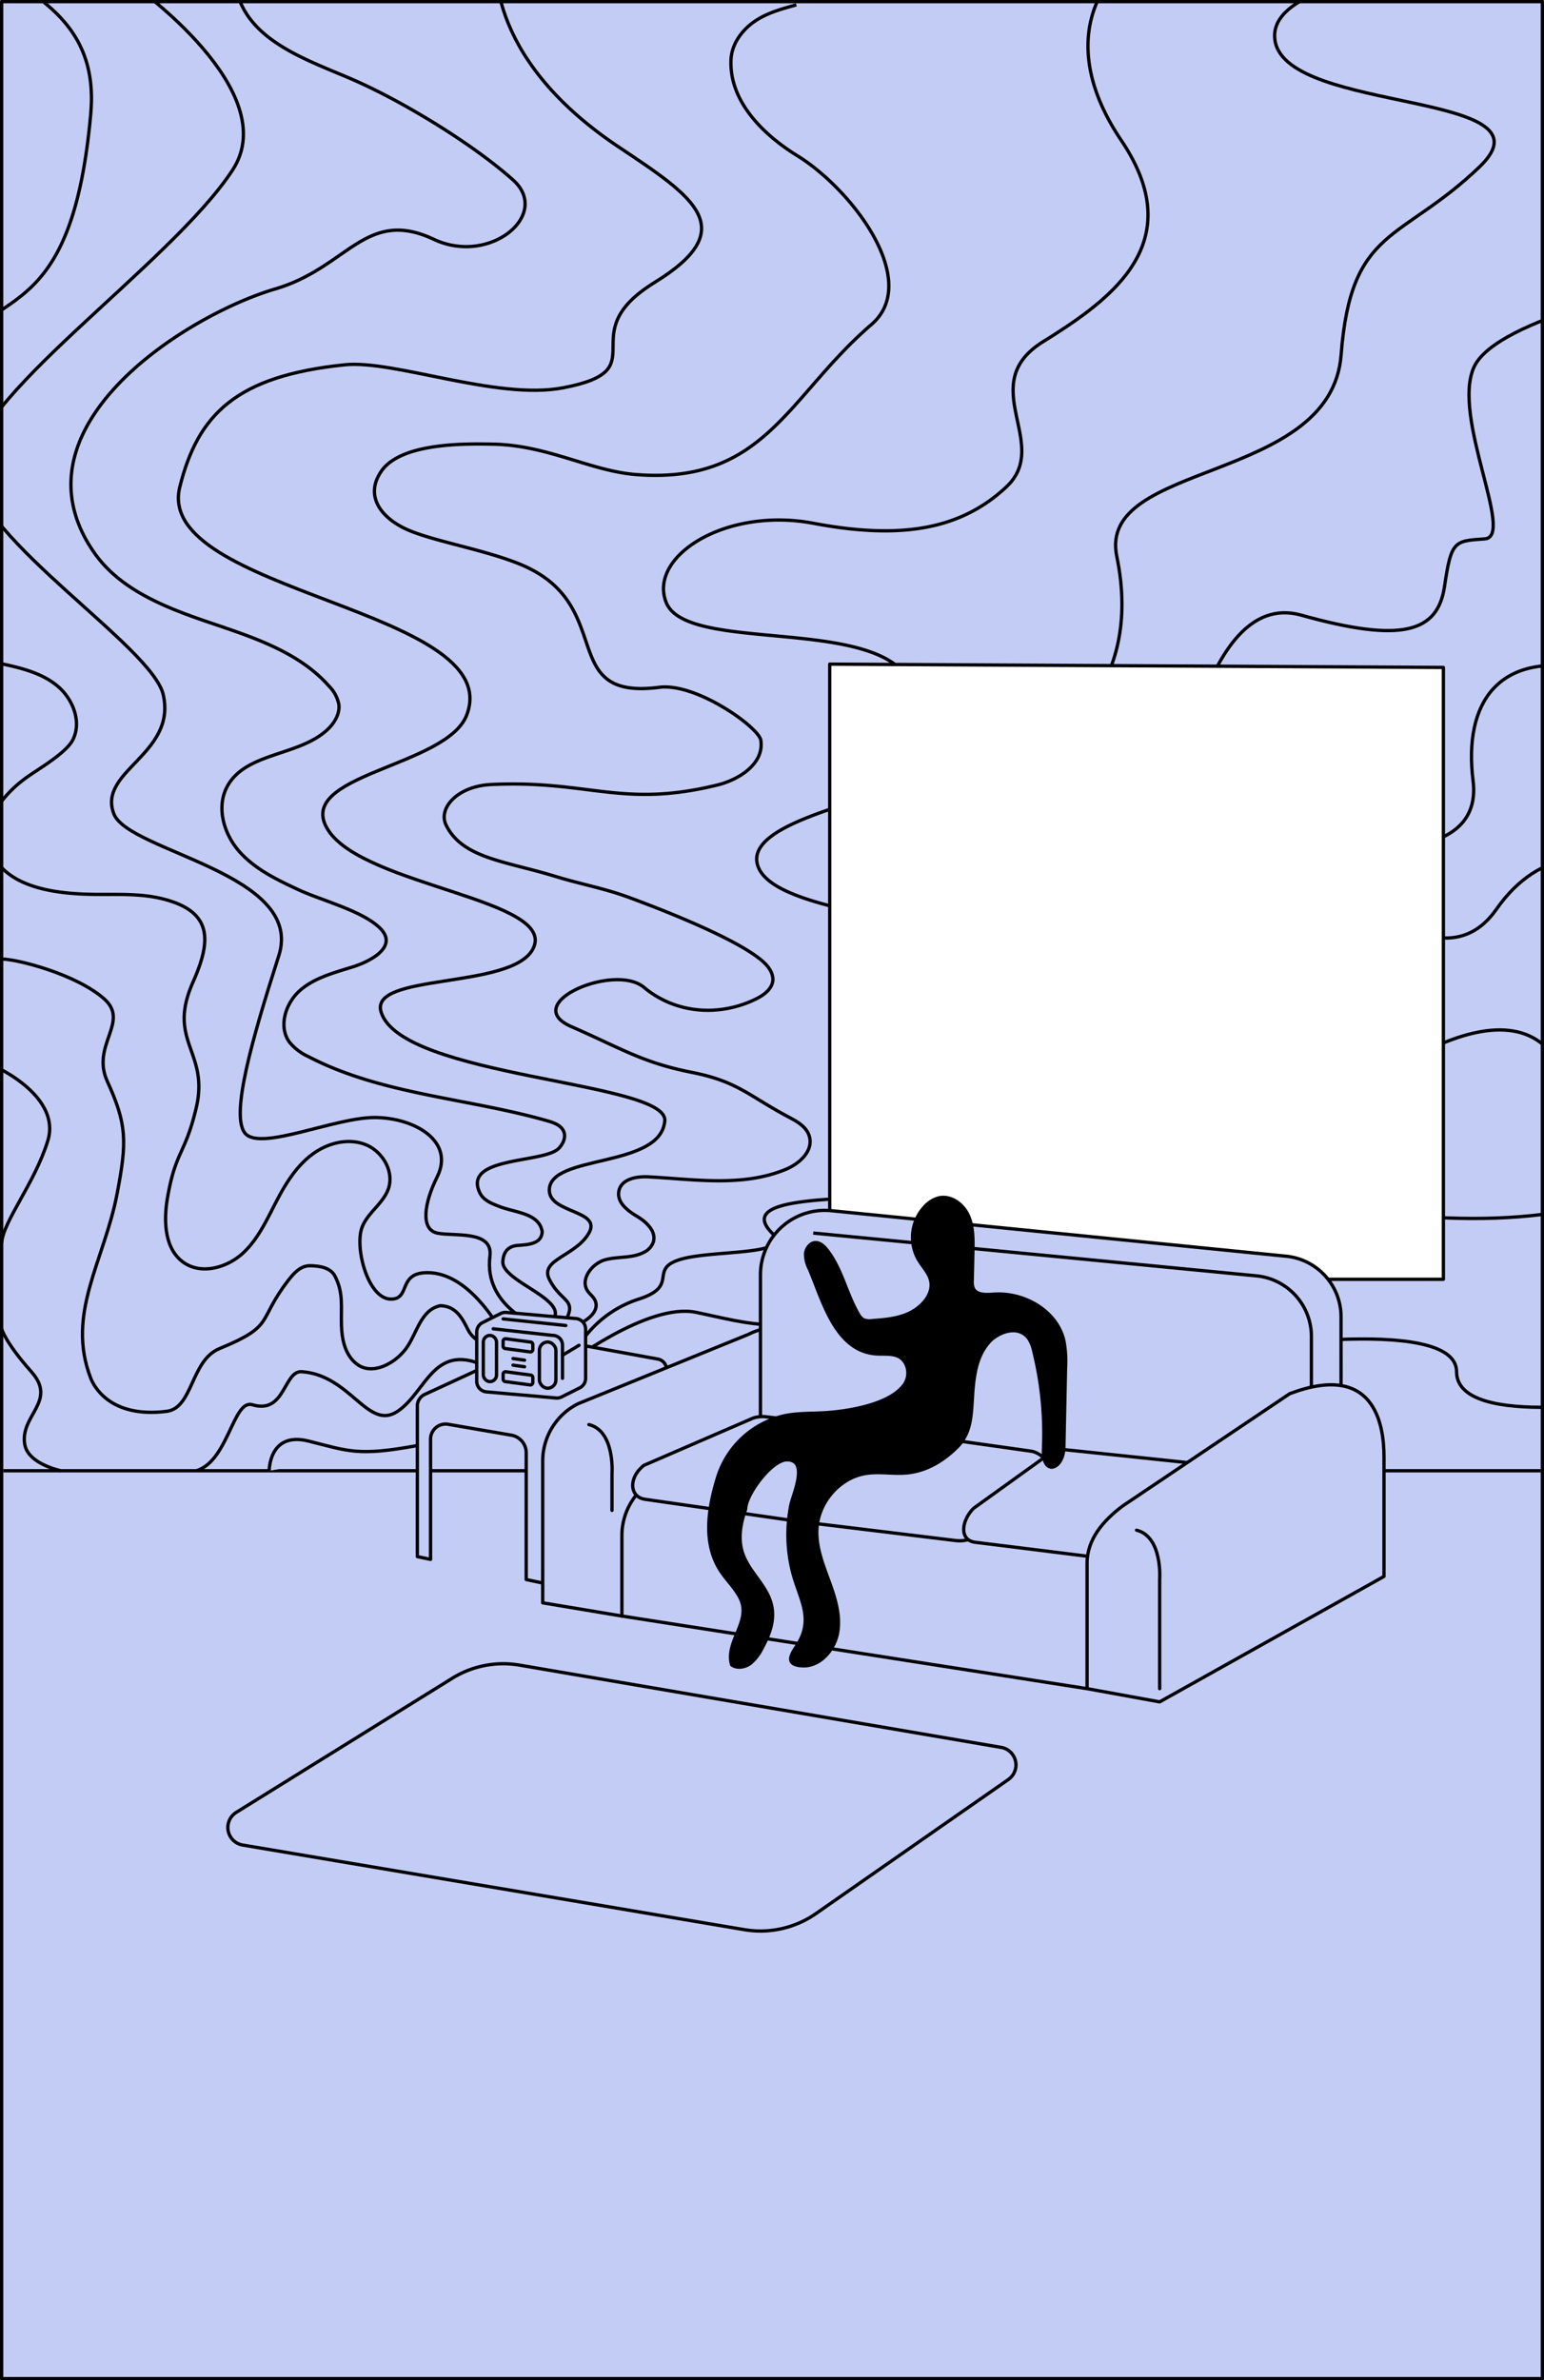 <svg id="Layer_1" data-name="Layer 1" xmlns="http://www.w3.org/2000/svg" xmlns:xlink="http://www.w3.org/1999/xlink" viewBox="0 0 468 721"><rect x="0" y="0" width="468" height="721" fill="#808080" stroke="none"/><defs><style>.cls-1,.cls-4{fill:none;}.cls-2,.cls-7{fill:#c3ccf4;}.cls-2,.cls-4,.cls-5,.cls-6,.cls-7{stroke:#000;stroke-linejoin:round;}.cls-3{clip-path:url(#clip-path);}.cls-5{fill:#fff;}.cls-7{stroke-linecap:round;}</style><clipPath id="clip-path"><path class="cls-1" d="M.5,1,1,719l467,1.5L467,0Z"/></clipPath></defs><title>jam</title><path class="cls-2" d="M.5.5v720h467V.5Z"/><g class="cls-3"><path class="cls-4" d="M174.37,401.48c3.35-1.18,7.53-4.19,6-7.58-.53-1.19-1.67-1.93-2.35-3-2.2-3.55,1.55-8.25,5.42-9.31s8.16-.37,11.75-2.27a5.49,5.49,0,0,0,2.83-3.08c1-3.26-2.13-6.14-4.92-7.8s-6.09-4.13-5.54-7.51c.62-3.8,5.33-4.64,8.92-4.46,14,.74,28.54,3.16,41.64-2.25,4-1.64,8.31-5.35,7.27-9.75-.67-2.85-3.34-4.52-5.79-5.82-12.85-6.77-15.75-11-29.86-13.82-14.91-2.94-21.07-7.08-36.57-13.87-15.94-7,13.1-19.36,22-11.9,9.67,8.08,23.05,9,34.22,3.41,2.44-1.22,5.1-3.34,4.87-6.2a6.35,6.35,0,0,0-1.1-2.87c-4.71-7.53-36-19.18-43.15-21.8-6.9-2.51-14.49-3.93-21.55-6.1-15.08-4.65-28.25-5.45-33.23-15.55-2.53-5.13,3.4-11.84,13.67-12.32,29.79-1.39,39.48,7.27,68.58.14,6.55-1.6,14.25-6.5,13.12-13.58-.63-3.89-19.55-17.44-30.81-16-31.39,4-12.51-24.93-41.9-37.18-10.95-4.56-26.91-7.1-34.87-10.78-7.28-3.38-12.62-9.83-7.5-17.41,5.74-8.49,24.22-8.49,34-8.28,16.65.35,29.51,8.15,43.33,9.21,39,3,45.94-23.7,71.27-45.44,15.26-13.09-5.72-40.86-22.55-51.21-8.87-5.45-20.6-15.63-20-29,.21-4.8,3.34-9,7.16-11.62s8.28-3.79,12.65-5"/><path class="cls-4" d="M160.7,403.87c21.32-8.08-8.8-14.44-8.29-21.79.2-2.94,1.66-4.64,4.61-4.85,3.18-.22,7.16-.48,7.32-4.13-.84-5.6-8.13-5.79-12.84-7.6-2.43-.93-5-1.91-6.1-4.27-5.18-11.06,19.59-8.79,24-13.42,1.25-1.3,2.13-3.19,1.54-4.89-.69-2-2.95-2.82-4.95-3.4-24.11-6.91-50.2-7.89-72.45-19.44a16.12,16.12,0,0,1-5.79-4.38c-3.41-4.67-1.27-11.66,3-15.53S101,294.71,106.51,293c6.19-1.87,14.39-6.44,8.53-12-5.46-5.23-17.68-8.27-24.6-11.51-6.47-3-13.13-6.2-17.87-11.53s-7.09-13.45-3.7-19.73c5.68-10.52,22-9.1,30.59-17.43,2-1.95,3.58-4.64,3.25-7.41a10.75,10.75,0,0,0-3-5.58C90.52,197.42,76.57,193,63.43,188.54s-27-9.82-34.9-21.17C2.27,129.72,56.09,95.56,83.5,87.5c21.91-6.44,27.36-24.71,48-15,17,8,35.71-7.56,24-18-12.42-11.07-33.95-24.14-49.27-30.7C92.89,18.1,76.86,12.71,72.21-1"/><path class="cls-4" d="M151.09,405.87c-2.08,3.11-7.36.48-9.08-2.81s-3.47-7.42-8.51-7.56c-6,1.14-7.1,8.47-10.44,13s-10.17,8.17-14.78,4.77c-3.65-2.69-4.64-7.41-4.78-11.78-.18-5.68.67-9.91-2-15C100.17,384,97,383.43,94,383.39s-5.07,2.41-6.78,4.64c-9.4,12.29-3.71,13.47-20.71,20.47-8.72,3.59-8,18-16,19-17.33,2.17-22.19-7.91-23-10-7.59-19.67,4.08-35.42,8-56,3-15.75,3-20.84-3-34-5-11,7-18-1-25-8.51-7.45-26.34-12-31-12s-8.9,8.58-9.5,12.95"/><path class="cls-4" d="M154,406.65c-2.71-4.71-11.7-21.15-24.48-21.15-9,0-5,8-11,8-6.76,0-10.8-14.55-9-21.05,1.36-4.79,6.56-7.66,8.2-12.37,1.84-5.29-1.84-11.45-7.08-13.44s-11.33-.4-15.85,2.91-7.69,8.13-10.34,13.07c-3.13,5.84-5.77,12.16-10.57,16.73s-12.64,6.87-18.11,3.13c-5.92-4-6.22-12.62-5-19.68,2.51-14.46,5.36-13,8.72-27.3,4-17-9-20-1-38,5.58-12.56,6.06-21.38-9.08-25.21-6.71-1.7-13.74-1.3-20.66-1.38-10.16-.12-24.26-1.41-30.2-10.54-.8-1.23-4.72-8.29-2.78-11.1C.39,242.6,2.79,239,9.5,234.5c3.43-2.32,10.73-6.74,12.59-10.44,2.74-5.43,0-12.36-4.65-16.25S6.62,202.37.67,201.1c-18-3.86-39.3-8.48-46.56-25.43-6.71-15.68,2.6-33.38,12.75-47.08A210.72,210.72,0,0,1-9.59,101.43C3.81,88.64,22.5,90.5,27.5,34.5c2-22.48-10.11-33.27-30-43.84"/><path class="cls-4" d="M161.5,401.5c1.75-.22-14.93-5.6-13-21,1-8-10.95-5.9-16-7s-4-9,0-17c5.46-10.92-7-18-19-18s-34,10-39,5,2-29,10-54-45.56-31.46-50-43c-5-13,19-18,15-36-3.25-14.64-56-47-58-68s60-62,79-91c15.69-23.95-30-56-30-56"/><path class="cls-4" d="M150.5-13.5s-5,30,37,58c22.64,15.09,37.52,24.68,11,41-26,16,1.5,26.47-28,32-20,3.74-51.08-8.54-66-7-32.9,3.39-44.5,15-50,37-8,32,99,36.95,87,69-6,16-53,18-42,35s70,21,62,36c-6.54,12.26-49.55,7.15-46,19,6,20,87,21,86,33-1.21,14.51-35,10-35,21,0,7.07,16,6,12,13s-15,8-12,14,7,6,6,10-6,9-6,9"/><path class="cls-4" d="M59.5,445.5c9.74-2.93,11.15-21.76,17-20,10,3,9.43-10.4,15-10,14.83,1.06,20,18,29,12s11-22,28-13"/><path class="cls-4" d="M-.17,323.72S18.5,332.5,14.5,345.5,1,369.79.5,376.5"/><path class="cls-4" d="M.5,402.5s1,4,9,13-3.48,13.12-2,22c1,6,11,8,11,8"/><path class="cls-4" d="M175.5,407.5a33.57,33.57,0,0,1,18.11-14c12.54-4,2.79-9,12.54-12s34.83-1,27.86-8,2.79-9,13.93-10,41.8-1,48.76-9-5.57-26-22.29-31-20.89-11-7-18,26.47-6,25.07-17-57.12-11-62.69-26,44.58-21,54.33-30,4.18-18-12.53-31-64.09-5-69.66-19,18.11-29,44.58-24,44.58,2,58.51-11-9.75-31,11.15-44,44.58-30,23.68-61-2.79-49-2.79-49"/><path class="cls-4" d="M171.5,413.5s24.82-19,39.42-16,33.58,9,38-6,13.14-19,32.12-17"/><path class="cls-4" d="M355.77,249.33s7.85-71.62,38.64-63,41.39,5.12,43.44-8.73,2.94-13.72,12.2-14.37-10.11-36.88-3.29-52,60.56-25.41,60.56-25.41"/><path class="cls-4" d="M456.5-11.5s-74,2-70,24,86,15,62,38-39,18-42,57-74,32-68,61c8.43,40.77-20,56-20,56"/><path class="cls-4" d="M414.5,256.5s35,4,32-20,8-39,34-34"/><path class="cls-4" d="M416.5,274.5s23,21,37,1,31-15,31-15"/><path class="cls-4" d="M403.5,337.5s50.07-43.73,68.07-16.73"/><path class="cls-4" d="M397,363.34s42.62,11,82.5,2.54"/><path class="cls-4" d="M369.5,409.5s72-12,72,6,56,8,56,8"/></g><polygon class="cls-5" points="437.5 387.5 251.5 387.5 251.5 201.17 437.5 202.17 437.5 387.5"/><line class="cls-4" x1="1" y1="445.5" x2="467" y2="445.5"/><path class="cls-2" d="M200.15,417.68s-31.68,17.63-32.65,17.82l-3,44-5-1.05V440.07a5.43,5.43,0,0,0-4.5-5.35l-19.15-3.3a4.57,4.57,0,0,0-5.35,4.51v36.41l-4-.84v-46a4,4,0,0,1,2.35-3.18l32.41-14.92a15,15,0,0,1,8.81-1.07l29.35,5.34A3.17,3.17,0,0,1,200.15,417.68Z"/><path class="cls-2" d="M175.29,425.16l51.62-21c9-4.47,10.59,1.09,10.59,11.16V451.5l-49,38-24-4v-43A19.39,19.39,0,0,1,175.29,425.16Z"/><path class="cls-2" d="M406.5,479.5l-176-25V386.13A19.51,19.51,0,0,1,252,366.73l138.21,13.82a18.47,18.47,0,0,1,16.27,18.33Z"/><path class="cls-4" d="M246.5,373.5l134.73,13a18.47,18.47,0,0,1,16.27,18.33V422"/><path class="cls-2" d="M329.5,511.5l-141-22V465.13A19.51,19.51,0,0,1,210,445.73L346.5,471.5C355.78,472.61,329.5,511.5,329.5,511.5Z"/><path class="cls-2" d="M240.6,460.63l-44.95-6.47c-5-.65-5.15-6.66-.48-10.3l33.06-14.3a9.09,9.09,0,0,1,4-.4l37.24,4.39c5.22.67,17.6,11.05,12.5,12.75l-36.8,13.88A10.31,10.31,0,0,1,240.6,460.63Z"/><path class="cls-2" d="M289.6,466.63l-45-5.47c-5-.65-4.15-6.66-.48-10.3l26.06-16.3a9.09,9.09,0,0,1,4-.4l38.24,5.39c5.22.67,10.6,10.05,5.5,11.75l-23.8,14.88A10.31,10.31,0,0,1,289.6,466.63Z"/><path class="cls-2" d="M355.6,474.63l-60-7.47c-5-.65-4.15-6.66-.48-10.3l24.06-17.3a9.09,9.09,0,0,1,4-.4l51.24,5.39c5.22.67,5.6,9.05.5,10.75l-14.8,18.88A10.31,10.31,0,0,1,355.6,474.63Z"/><path class="cls-2" d="M340.29,456.16l50.62-34c25.59-9.7,28.59,9.09,28.59,19.16V477.5l-68,38-22-4v-38C329.5,466.17,334.5,460.5,340.29,456.16Z"/><path class="cls-6" d="M300.48,405.82c3.14-2.77,8.49-4.32,11.35-.36a10.67,10.67,0,0,1,1.51,3.8A103.54,103.54,0,0,1,316.28,439c-.38,8.26,6.05,6.24,6.19-.63l.5-24.11a32.54,32.54,0,0,0-.53-8.25c-2.14-9-12-14.63-21.21-14-2.28.17-5.18.34-6.2-1.71a5.25,5.25,0,0,1-.34-2.46l.2-8.67c.08-3.71.14-7.57-1.4-11s-5.18-6.11-8.82-5.35a8.61,8.61,0,0,0-3.91,2.19,13.63,13.63,0,0,0-2.59,16.15c1.72,3.11,4.55,5.3,4,9-.52,3.46-3.79,6.35-6.78,7.71-3.45,1.57-7.32,1.88-11.1,2.16a4.72,4.72,0,0,1-2.61-.29,4.34,4.34,0,0,1-1.57-1.79c-3.6-6.22-5-13.66-9.44-19.33-.91-1.16-2.14-2.32-3.62-2.22s-2.76,1.77-2.88,3.38a10.11,10.11,0,0,0,1.17,4.65c4.07,9.5,7.93,25.2,20.72,25.69,3.45.13,6.85-.41,8.56,3.16a6.2,6.2,0,0,1-1.16,6.9c-4.56,5.24-15.74,7.14-22.23,7.66-4.41.35-8.88.1-13.22.95a27.52,27.52,0,0,0-20.43,18.5c-2.85,9.2-4.77,20.21,1,28.77,1.85,2.75,4.33,5.08,5.79,8.05,3.47,7.05-4.66,13.11-2.6,20.18,1.68,1.2,4.11.74,5.75-.5a14.74,14.74,0,0,0,3.67-4.93c2.63-4.83,4.15-9.81,1.88-15.05-2.11-4.86-6.43-8.46-8.06-13.59-1.35-4.25-.52-8.9,1-13.1,0-4.32,7.9-15.06,12.64-14.95,6.57.16,1.69,10.61,1.07,13.68a46.15,46.15,0,0,0,.47,20.12c2.09,8.38,6.82,14.24,1.29,22.61-1.68,2.55-3.71,5.69,1.66,6s9.82-4.78,10.75-10.07-.8-10.65-2.65-15.69-3.89-10.2-3.64-15.56c.38-8.14,6.84-15.7,14.89-16.95,3.94-.62,8,.16,11.95-.13,6.11-.44,11.32-3.56,15.61-7.79s4.35-9.51,4.72-15.37c.35-5.57,1-11.95,4.88-16.31A10.35,10.35,0,0,1,300.48,405.82Z"/><path class="cls-2" d="M177.5,402.6v14.91a3.22,3.22,0,0,1-1.78,2.88l-5.48,2.74a3.27,3.27,0,0,1-1.57.34l-21.07-1.85a3.23,3.23,0,0,1-3.1-3.22V403.49a3.22,3.22,0,0,1,1.78-2.88l5.48-2.74a3.27,3.27,0,0,1,1.57-.34l21.07,1.85A3.23,3.23,0,0,1,177.5,402.6Z"/><path class="cls-7" d="M149.5,402.5l18,2a2.94,2.94,0,0,1,3,3v10"/><rect class="cls-2" x="163.5" y="406.5" width="5" height="14" rx="2.5"/><path class="cls-2" d="M160.74,409.5l-7.48-1a.76.76,0,0,1-.76-.76v-1.48a.76.76,0,0,1,.76-.76l7.48,1a.76.76,0,0,1,.76.76v1.48A.76.76,0,0,1,160.74,409.5Z"/><path class="cls-2" d="M160.74,419.5l-7.48-1a.76.76,0,0,1-.76-.76v-1.48a.76.76,0,0,1,.76-.76l7.48,1a.76.76,0,0,1,.76.76v1.48A.76.76,0,0,1,160.74,419.5Z"/><line class="cls-7" x1="155.5" y1="411.5" x2="159" y2="412"/><line class="cls-7" x1="155.5" y1="413.5" x2="159" y2="414"/><rect class="cls-2" x="146.5" y="404.5" width="4" height="14" rx="2"/><line class="cls-7" x1="152.5" y1="399.5" x2="171.5" y2="401.5"/><line class="cls-7" x1="170.5" y1="410.5" x2="175.5" y2="407.5"/><path class="cls-7" d="M351.5,511.5v-33s1-13-7-15"/><path class="cls-7" d="M185.5,457.5v-11s1-13-7-15"/><path class="cls-2" d="M81.6,445.5s-.1-12,11.9-9,15,4.71,33,1.35"/><path class="cls-4" d="M225.68,584.51,73.57,558.87a5.39,5.39,0,0,1-1.95-9.9l65.43-40.6a29.39,29.39,0,0,1,20.42-4l146,24.92a5.39,5.39,0,0,1,2.17,9.73l-58.35,40.63A29.4,29.4,0,0,1,225.68,584.51Z"/></svg>
